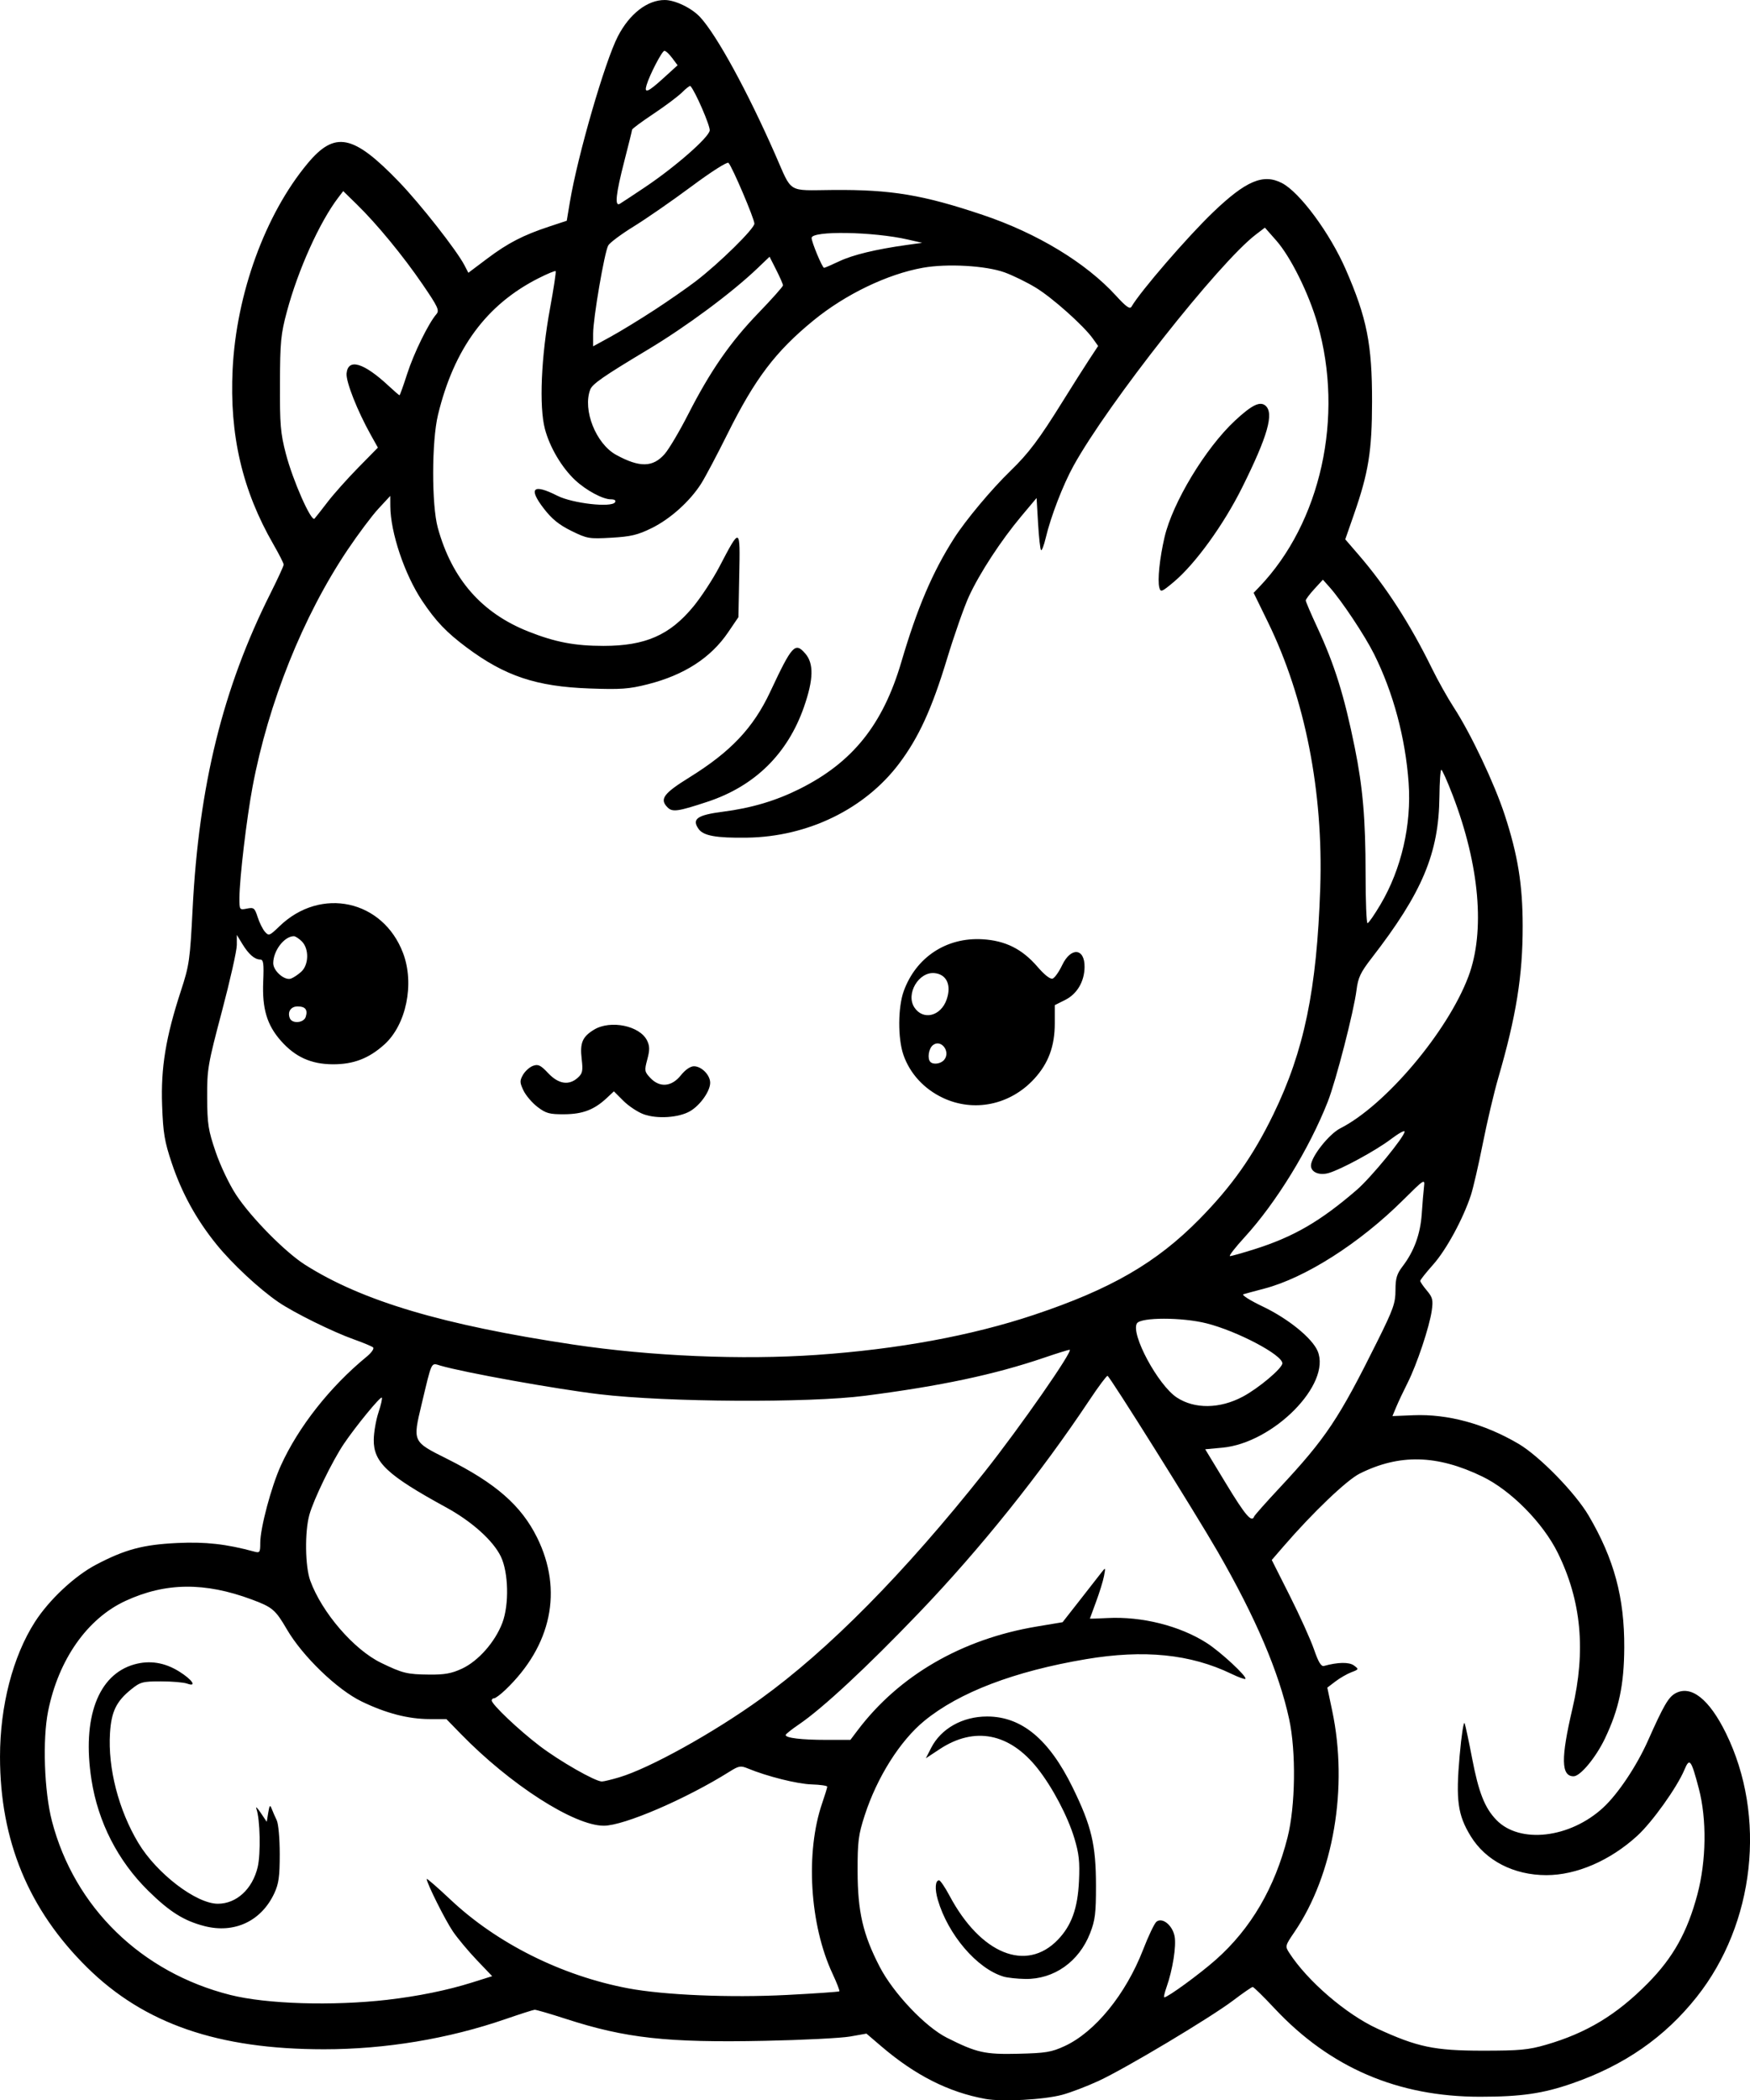 <?xml version="1.0" encoding="UTF-8" standalone="no"?>
<!-- Created with Inkscape (http://www.inkscape.org/) -->

<svg
   width="178.03mm"
   height="213.666mm"
   viewBox="0 0 178.03 213.666"
   version="1.1"
   id="svg1"
   xml:space="preserve"
   xmlns="http://www.w3.org/2000/svg"
   xmlns:svg="http://www.w3.org/2000/svg"><defs
     id="defs1" /><g
     id="layer1"
     transform="translate(-168.987,-560.187)"><path
       style="fill:#000000"
       d="m 269.217,773.71 c -3.732,-0.682 -7.125,-2.399 -10.575,-5.349 l -1.509,-1.291 -1.666,0.295 c -0.916,0.162 -4.821,0.359 -8.677,0.438 -9.93,0.204 -14.159,-0.263 -20.24,-2.234 -1.601,-0.519 -3.029,-0.936 -3.175,-0.926 -0.146,0.01 -1.48,0.437 -2.966,0.95 -5.811,2.006 -12.217,3.071 -18.465,3.07 -10.781,-8.1e-4 -18.294,-2.597 -24.095,-8.324 -5.952,-5.877 -8.859,-12.908 -8.861,-21.431 -0.001,-5.164 1.3,-10.2 3.541,-13.703 1.447,-2.262 4.043,-4.694 6.243,-5.848 2.947,-1.546 4.764,-2.031 8.24,-2.198 2.861,-0.138 5.003,0.102 7.856,0.879 0.545,0.148 0.595,0.073 0.595,-0.893 0,-1.51 1.118,-5.711 2.092,-7.857 1.785,-3.937 5.007,-8.027 8.728,-11.08 0.494,-0.405 0.791,-0.831 0.661,-0.945 -0.13,-0.115 -1.01,-0.483 -1.956,-0.818 -2.14,-0.759 -6.087,-2.708 -7.671,-3.788 -1.947,-1.328 -4.701,-3.892 -6.299,-5.865 -2.051,-2.532 -3.531,-5.221 -4.556,-8.277 -0.74,-2.209 -0.881,-3.049 -0.984,-5.884 -0.139,-3.816 0.373,-6.935 1.912,-11.642 0.853,-2.609 0.925,-3.117 1.191,-8.334 0.639,-12.569 3.08,-22.461 7.924,-32.113 0.737,-1.469 1.34,-2.781 1.34,-2.917 0,-0.135 -0.469,-1.06 -1.042,-2.055 -3.168,-5.497 -4.481,-11.133 -4.151,-17.816 0.379,-7.688 3.318,-15.761 7.619,-20.929 2.785,-3.346 4.639,-2.977 9.296,1.853 2.186,2.268 5.892,6.99 6.678,8.511 l 0.387,0.749 1.916,-1.441 c 2.108,-1.586 3.66,-2.388 6.331,-3.27 l 1.764,-0.583 0.318,-1.904 c 0.789,-4.724 3.563,-14.3 4.881,-16.853 1.189,-2.303 3.011,-3.712 4.783,-3.698 1.061,0.008 2.748,0.828 3.593,1.747 1.697,1.845 4.803,7.529 7.643,13.99 1.759,4.002 1.15,3.628 5.854,3.588 5.926,-0.05 9.176,0.492 15.276,2.547 5.522,1.86 10.465,4.858 13.516,8.197 1.051,1.15 1.424,1.414 1.591,1.125 0.905,-1.564 5.71,-7.125 8.293,-9.601 3.349,-3.209 5.107,-3.954 7.01,-2.97 1.813,0.937 4.877,5.085 6.491,8.786 2.151,4.93 2.684,7.613 2.675,13.462 -0.007,5.026 -0.358,7.203 -1.852,11.49 l -0.873,2.505 1.381,1.601 c 2.768,3.211 5.21,6.995 7.413,11.486 0.617,1.257 1.626,3.06 2.242,4.006 1.718,2.634 4.142,7.75 5.186,10.946 1.335,4.084 1.821,7.082 1.827,11.279 0.008,5.053 -0.658,9.198 -2.489,15.489 -0.425,1.461 -1.129,4.449 -1.564,6.64 -0.435,2.191 -0.984,4.567 -1.219,5.281 -0.794,2.412 -2.505,5.558 -3.831,7.047 -0.725,0.814 -1.319,1.563 -1.319,1.664 0,0.101 0.303,0.544 0.673,0.983 0.585,0.695 0.65,0.96 0.502,2.023 -0.23,1.647 -1.512,5.488 -2.46,7.367 -0.424,0.841 -0.945,1.945 -1.157,2.455 l -0.386,0.926 2.142,-0.087 c 3.495,-0.142 7.218,0.87 10.679,2.904 2.137,1.256 5.783,4.992 7.152,7.329 2.58,4.405 3.634,8.317 3.61,13.402 -0.018,3.805 -0.543,6.276 -1.967,9.257 -0.923,1.932 -2.507,3.84 -3.187,3.84 -1.274,0 -1.305,-1.825 -0.12,-6.879 1.384,-5.902 0.91,-10.973 -1.482,-15.838 -1.507,-3.067 -4.779,-6.377 -7.694,-7.784 -4.598,-2.22 -8.427,-2.311 -12.459,-0.296 -1.328,0.664 -4.777,3.96 -7.771,7.426 l -1.18,1.366 1.843,3.661 c 1.014,2.013 2.12,4.463 2.458,5.444 0.446,1.293 0.725,1.753 1.014,1.673 1.41,-0.39 2.555,-0.408 3.044,-0.048 0.515,0.379 0.508,0.397 -0.263,0.691 -0.436,0.166 -1.164,0.586 -1.619,0.933 l -0.826,0.63 0.493,2.328 c 1.655,7.816 0.144,16.692 -3.839,22.539 -0.949,1.393 -0.961,1.441 -0.524,2.117 1.853,2.867 5.78,6.245 8.959,7.708 4.082,1.879 5.809,2.24 10.716,2.242 3.751,10e-4 4.656,-0.083 6.429,-0.596 4.146,-1.202 7.194,-3.043 10.382,-6.274 2.566,-2.6 4.012,-5.191 5.032,-9.021 0.91,-3.417 0.968,-7.648 0.147,-10.771 -0.779,-2.962 -0.94,-3.173 -1.464,-1.92 -0.749,1.793 -3.274,5.33 -4.8,6.725 -2.757,2.52 -6.178,4 -9.244,4 -3.315,0 -6.178,-1.475 -7.702,-3.969 -1.317,-2.154 -1.523,-3.651 -1.124,-8.169 0.185,-2.092 0.414,-3.58 0.51,-3.307 0.096,0.273 0.436,1.865 0.756,3.538 0.668,3.496 1.285,5.064 2.476,6.295 2.372,2.452 7.478,1.862 10.858,-1.253 1.51,-1.392 3.413,-4.238 4.565,-6.829 1.577,-3.546 2.076,-4.408 2.775,-4.796 1.593,-0.884 3.44,0.564 5.146,4.035 4.159,8.457 2.953,19.382 -2.963,26.842 -3.26,4.111 -7.37,6.963 -12.691,8.807 -2.973,1.03 -5.185,1.349 -9.355,1.35 -8.374,5.9e-4 -15.258,-2.959 -20.902,-8.984 -1.124,-1.201 -2.125,-2.183 -2.225,-2.183 -0.099,0 -0.979,0.607 -1.955,1.348 -2.309,1.754 -10.958,6.929 -13.717,8.206 -1.184,0.548 -2.851,1.185 -3.704,1.414 -1.883,0.506 -6.115,0.732 -7.832,0.418 z m 8.067,-5.366 c 3.102,-1.428 6.234,-5.275 7.996,-9.823 0.537,-1.386 1.144,-2.659 1.35,-2.83 0.591,-0.491 1.638,0.348 1.851,1.483 0.186,0.991 -0.195,3.395 -0.817,5.159 -0.203,0.577 -0.309,1.048 -0.235,1.048 0.355,0 3.614,-2.379 5.265,-3.844 3.547,-3.147 5.982,-7.306 7.278,-12.432 0.804,-3.179 0.878,-8.728 0.161,-12.034 -1.035,-4.776 -3.415,-10.349 -7.275,-17.043 -2.283,-3.959 -10.999,-17.867 -11.201,-17.875 -0.104,-0.004 -0.923,1.094 -1.819,2.44 -5.021,7.541 -11.125,15.158 -17.364,21.669 -5.329,5.561 -9.803,9.719 -12.223,11.361 -0.732,0.497 -1.334,0.978 -1.338,1.069 -0.012,0.3 1.611,0.496 4.116,0.496 h 2.469 l 0.739,-0.978 c 4.214,-5.579 10.603,-9.28 18.215,-10.553 l 2.633,-0.44 1.788,-2.283 c 0.983,-1.255 1.971,-2.521 2.195,-2.812 0.385,-0.499 0.398,-0.477 0.231,0.397 -0.097,0.509 -0.46,1.684 -0.806,2.611 -0.346,0.927 -0.63,1.701 -0.63,1.72 -3.1e-4,0.019 0.803,-0.007 1.786,-0.057 3.498,-0.18 7.34,0.783 10.081,2.526 1.42,0.903 4.166,3.451 3.951,3.665 -0.063,0.063 -0.702,-0.168 -1.419,-0.514 -4.166,-2.01 -8.893,-2.487 -14.795,-1.493 -7.276,1.225 -12.902,3.371 -16.442,6.272 -2.468,2.022 -4.812,5.734 -6.069,9.612 -0.645,1.99 -0.729,2.646 -0.724,5.689 0.007,4.117 0.543,6.437 2.253,9.733 1.389,2.679 4.629,6.098 6.827,7.205 3.038,1.53 3.854,1.713 7.276,1.632 2.78,-0.066 3.364,-0.162 4.697,-0.776 z m -6.215,-7.078 c -2.693,-0.811 -5.637,-4.254 -6.676,-7.806 -0.323,-1.103 -0.266,-1.984 0.128,-1.984 0.126,0 0.605,0.705 1.064,1.566 3.163,5.934 7.808,7.819 11.023,4.474 1.387,-1.443 2.016,-3.19 2.145,-5.957 0.092,-1.974 0.004,-2.794 -0.47,-4.366 -0.674,-2.235 -2.229,-5.187 -3.741,-7.1 -2.848,-3.603 -6.414,-4.304 -9.969,-1.957 l -1.399,0.924 0.537,-1.052 c 1.005,-1.971 3.193,-3.2 5.697,-3.2 3.51,0 6.301,2.317 8.704,7.226 1.914,3.909 2.367,5.814 2.371,9.972 0.003,2.826 -0.085,3.533 -0.603,4.859 -1.132,2.894 -3.676,4.687 -6.587,4.643 -0.825,-0.013 -1.825,-0.121 -2.223,-0.241 z m -62.644,2.358 c 3.068,-0.352 6.078,-0.966 8.557,-1.745 l 2.074,-0.652 -1.56,-1.635 c -0.858,-0.899 -1.952,-2.209 -2.431,-2.911 -0.791,-1.159 -2.67,-4.922 -2.67,-5.345 0,-0.096 1.094,0.855 2.431,2.114 4.722,4.446 11.299,7.73 18.038,9.008 3.654,0.693 10.405,0.977 16.169,0.679 2.882,-0.149 5.285,-0.316 5.34,-0.37 0.055,-0.055 -0.257,-0.862 -0.692,-1.793 -2.324,-4.967 -2.773,-12.35 -1.054,-17.346 0.283,-0.823 0.515,-1.578 0.515,-1.679 0,-0.101 -0.713,-0.205 -1.585,-0.231 -1.457,-0.044 -4.535,-0.814 -6.497,-1.626 -0.722,-0.299 -0.914,-0.265 -1.852,0.324 -4.447,2.792 -10.751,5.504 -12.793,5.504 -3.027,0 -9.521,-4.172 -14.571,-9.362 l -1.446,-1.486 h -1.691 c -2.173,0 -4.436,-0.584 -6.926,-1.789 -2.496,-1.207 -6.011,-4.597 -7.61,-7.339 -1.165,-1.999 -1.469,-2.257 -3.575,-3.039 -4.788,-1.779 -8.767,-1.736 -12.834,0.139 -3.893,1.795 -6.824,5.969 -7.881,11.225 -0.58,2.884 -0.395,8.175 0.391,11.187 2.29,8.774 9.092,15.4 18.147,17.68 3.696,0.93 10.383,1.135 16.007,0.49 z m -18.653,-7.497 c -2.081,-0.537 -3.538,-1.454 -5.71,-3.594 -3.088,-3.043 -5.102,-6.987 -5.77,-11.295 -0.974,-6.289 0.665,-10.696 4.365,-11.731 1.553,-0.435 3.072,-0.196 4.54,0.714 1.356,0.841 1.871,1.62 0.82,1.24 -0.345,-0.124 -1.539,-0.226 -2.653,-0.226 -1.873,0 -2.104,0.062 -3.043,0.822 -1.504,1.216 -2.007,2.257 -2.144,4.433 -0.225,3.577 0.874,7.836 2.886,11.187 1.869,3.112 5.883,6.18 8.087,6.18 1.894,0 3.513,-1.486 4.048,-3.714 0.326,-1.358 0.251,-4.895 -0.126,-5.943 -0.105,-0.291 0.089,-0.113 0.43,0.396 l 0.62,0.925 0.153,-0.925 c 0.128,-0.776 0.186,-0.84 0.355,-0.396 0.111,0.291 0.34,0.815 0.508,1.164 0.173,0.359 0.307,1.855 0.307,3.44 0,2.296 -0.101,3.02 -0.556,3.995 -1.325,2.835 -4.065,4.117 -7.116,3.329 z m 42.214,-15.132 c 3.084,-0.916 9.595,-4.528 14.372,-7.974 6.925,-4.995 14.644,-12.814 22.78,-23.075 3.632,-4.58 9.105,-12.446 8.661,-12.446 -0.12,0 -1.283,0.363 -2.583,0.806 -5.043,1.718 -10.501,2.878 -18.24,3.876 -5.743,0.74 -20.158,0.658 -26.988,-0.154 -4.429,-0.526 -13.807,-2.214 -16.201,-2.915 -0.971,-0.285 -0.835,-0.566 -1.911,3.943 -0.912,3.818 -0.927,3.784 2.566,5.529 4.97,2.483 7.571,4.756 9.189,8.03 2.646,5.354 1.473,10.987 -3.224,15.479 -0.494,0.473 -1.011,0.86 -1.149,0.86 -0.137,0 -0.25,0.099 -0.25,0.22 0,0.4 2.745,3.005 4.879,4.63 2.037,1.552 5.652,3.617 6.332,3.617 0.184,0 0.979,-0.191 1.766,-0.425 z m -16.005,-11.051 c 1.664,-0.775 3.373,-2.714 4.111,-4.664 0.701,-1.854 0.626,-5.131 -0.155,-6.747 -0.785,-1.623 -2.953,-3.569 -5.569,-4.999 -5.987,-3.271 -7.392,-4.587 -7.359,-6.893 0.011,-0.755 0.227,-1.998 0.481,-2.762 0.254,-0.764 0.406,-1.444 0.338,-1.511 -0.143,-0.143 -2.643,2.904 -3.857,4.701 -1.175,1.741 -3.08,5.66 -3.514,7.23 -0.479,1.733 -0.431,5.251 0.091,6.686 1.181,3.246 4.44,7.027 7.216,8.37 2.194,1.061 2.631,1.168 4.895,1.191 1.558,0.016 2.272,-0.114 3.322,-0.603 z m 80.595,-15.484 c 0.049,-0.131 1.183,-1.411 2.521,-2.844 4.789,-5.131 6.07,-7.048 10.028,-15.012 1.605,-3.23 1.826,-3.854 1.826,-5.159 0,-1.209 0.134,-1.66 0.72,-2.426 1.174,-1.535 1.816,-3.294 1.953,-5.352 0.07,-1.05 0.173,-2.294 0.231,-2.763 0.101,-0.823 0.023,-0.773 -2.159,1.395 -4.403,4.373 -9.93,7.894 -14.105,8.984 -0.946,0.247 -1.896,0.504 -2.111,0.57 -0.216,0.067 0.674,0.63 1.984,1.255 2.587,1.235 5.02,3.216 5.572,4.535 1.404,3.359 -4.503,9.339 -9.7,9.819 l -1.741,0.161 2.138,3.525 c 1.953,3.22 2.599,3.972 2.844,3.313 z m -1.159,-12.189 c 1.621,-0.864 4.025,-2.89 4.025,-3.393 0,-0.858 -4.582,-3.274 -7.707,-4.064 -2.488,-0.629 -6.697,-0.629 -7.086,8.4e-4 -0.661,1.07 2.15,6.293 4.06,7.544 1.814,1.189 4.375,1.155 6.707,-0.088 z m -43.335,-4.249 c 8.249,-0.571 15.747,-1.954 22.093,-4.073 7.824,-2.613 12.459,-5.294 16.827,-9.733 3.3,-3.353 5.458,-6.412 7.524,-10.661 3.136,-6.453 4.424,-12.67 4.771,-23.03 0.328,-9.792 -1.545,-19.311 -5.321,-27.047 l -1.455,-2.981 0.566,-0.591 c 6.271,-6.548 8.656,-17.316 5.932,-26.784 -0.888,-3.085 -2.727,-6.797 -4.192,-8.461 l -1.16,-1.317 -0.92,0.701 c -3.756,2.865 -15.051,17.191 -18.55,23.53 -1.071,1.939 -2.314,5.164 -2.824,7.323 -0.182,0.772 -0.399,1.336 -0.481,1.254 -0.082,-0.082 -0.218,-1.309 -0.301,-2.726 l -0.151,-2.577 -1.553,1.852 c -2.057,2.453 -4.23,5.777 -5.321,8.139 -0.486,1.053 -1.499,3.939 -2.25,6.413 -1.534,5.054 -2.868,7.967 -4.863,10.616 -3.479,4.62 -9.281,7.445 -15.468,7.534 -3.147,0.045 -4.443,-0.189 -4.934,-0.891 -0.707,-1.009 -0.132,-1.414 2.484,-1.749 2.891,-0.371 5.378,-1.11 7.791,-2.315 5.4,-2.697 8.482,-6.543 10.359,-12.93 1.61,-5.478 3.165,-9.128 5.35,-12.554 1.189,-1.864 3.822,-5.013 5.764,-6.892 1.822,-1.763 2.901,-3.198 5.271,-7.011 0.995,-1.601 2.219,-3.533 2.72,-4.294 l 0.911,-1.383 -0.537,-0.753 c -0.937,-1.317 -4.125,-4.159 -5.818,-5.187 -0.899,-0.546 -2.317,-1.24 -3.152,-1.543 -1.912,-0.693 -5.842,-0.917 -8.318,-0.475 -3.613,0.646 -7.881,2.699 -11.127,5.354 -3.871,3.166 -5.957,5.921 -8.775,11.588 -1.049,2.11 -2.244,4.366 -2.655,5.014 -1.143,1.8 -3.139,3.595 -5.034,4.528 -1.42,0.699 -2.118,0.866 -4.099,0.979 -2.276,0.13 -2.466,0.097 -4.077,-0.695 -1.251,-0.616 -1.978,-1.205 -2.802,-2.274 -1.603,-2.078 -1.097,-2.556 1.379,-1.301 1.543,0.782 5.516,1.231 5.867,0.664 0.118,-0.19 -0.039,-0.3 -0.43,-0.3 -0.815,0 -2.509,-0.911 -3.617,-1.945 -1.371,-1.28 -2.597,-3.354 -3.088,-5.225 -0.599,-2.283 -0.384,-7.326 0.523,-12.257 0.373,-2.026 0.63,-3.73 0.573,-3.788 -0.057,-0.057 -0.838,0.266 -1.734,0.719 -5.306,2.679 -8.601,7.151 -10.235,13.896 -0.648,2.674 -0.659,9.182 -0.019,11.501 1.438,5.21 4.454,8.663 9.217,10.55 2.724,1.08 4.721,1.461 7.641,1.46 4.249,-0.002 6.736,-1.09 9.134,-3.998 0.796,-0.966 1.982,-2.775 2.634,-4.02 2.152,-4.109 2.136,-4.116 2.038,0.821 l -0.085,4.275 -1.048,1.543 c -1.762,2.595 -4.474,4.347 -8.174,5.283 -1.915,0.484 -2.731,0.543 -5.939,0.427 -5.4,-0.195 -8.588,-1.261 -12.492,-4.176 -2.053,-1.533 -3.13,-2.663 -4.513,-4.73 -1.792,-2.68 -3.234,-6.967 -3.246,-9.65 l -0.005,-1.033 -1.201,1.297 c -0.661,0.713 -2.079,2.607 -3.153,4.208 -4.518,6.737 -8.053,15.554 -9.654,24.077 -0.606,3.227 -1.332,9.369 -1.336,11.304 -0.003,1.238 0.005,1.249 0.762,1.097 0.701,-0.14 0.792,-0.068 1.092,0.867 0.18,0.561 0.513,1.231 0.739,1.49 0.389,0.445 0.47,0.414 1.488,-0.568 4.199,-4.052 10.526,-2.67 12.568,2.744 1.176,3.118 0.325,7.276 -1.9,9.287 -1.581,1.428 -3.156,2.032 -5.267,2.019 -2.204,-0.014 -3.82,-0.749 -5.27,-2.396 -1.415,-1.608 -1.908,-3.26 -1.793,-6.017 0.077,-1.847 0.024,-2.235 -0.304,-2.242 -0.577,-0.012 -1.179,-0.536 -1.818,-1.584 l -0.562,-0.921 -9.8e-4,1.025 c -5.5e-4,0.564 -0.683,3.6 -1.516,6.747 -1.435,5.42 -1.514,5.882 -1.501,8.765 0.013,2.71 0.107,3.315 0.864,5.536 0.48,1.408 1.386,3.309 2.081,4.366 1.522,2.314 4.987,5.829 7.016,7.117 5.806,3.685 14,6.124 27.262,8.114 7.927,1.189 17.171,1.582 24.795,1.054 z m -17.628,-24.484 c -0.6,-0.221 -1.524,-0.836 -2.053,-1.365 l -0.962,-0.962 -0.725,0.678 c -1.275,1.193 -2.445,1.641 -4.316,1.653 -1.514,0.01 -1.868,-0.086 -2.729,-0.743 -0.544,-0.415 -1.186,-1.167 -1.427,-1.671 -0.389,-0.816 -0.395,-0.993 -0.049,-1.6 0.214,-0.375 0.67,-0.785 1.015,-0.911 0.528,-0.193 0.773,-0.075 1.545,0.744 1.053,1.117 2.111,1.28 3.012,0.466 0.485,-0.439 0.539,-0.695 0.397,-1.907 -0.192,-1.637 0.069,-2.26 1.249,-2.979 1.681,-1.025 4.689,-0.404 5.411,1.117 0.267,0.563 0.27,0.953 0.013,1.911 -0.302,1.129 -0.283,1.246 0.306,1.873 0.954,1.016 2.169,0.915 3.104,-0.257 0.451,-0.565 0.971,-0.926 1.334,-0.926 0.776,-10e-6 1.654,0.892 1.654,1.681 0,0.852 -1.015,2.288 -2.041,2.887 -1.147,0.67 -3.371,0.816 -4.739,0.311 z m 30.445,-1.669 c -1.915,-0.906 -3.348,-2.469 -4.007,-4.372 -0.577,-1.665 -0.562,-4.835 0.03,-6.474 1.249,-3.455 4.35,-5.5 8.013,-5.284 2.325,0.137 4.028,0.985 5.578,2.779 0.745,0.863 1.324,1.314 1.566,1.221 0.211,-0.081 0.644,-0.695 0.962,-1.365 0.887,-1.869 2.306,-1.746 2.28,0.197 -0.019,1.476 -0.764,2.737 -1.972,3.341 l -1.058,0.529 v 1.852 c 0,2.327 -0.647,4.073 -2.092,5.647 -2.443,2.661 -6.135,3.427 -9.301,1.929 z m 0.137,-3.859 c 0.701,-0.844 -0.333,-2.171 -1.158,-1.486 -0.423,0.351 -0.569,1.368 -0.243,1.694 0.305,0.305 1.069,0.192 1.401,-0.208 z m 0.249,-6.128 c 0.516,-1.468 0.009,-2.579 -1.23,-2.698 -1.611,-0.156 -2.947,2.119 -2.048,3.49 0.879,1.342 2.681,0.907 3.278,-0.791 z m -28.384,-19.554 c -0.841,-0.841 -0.423,-1.416 2.216,-3.053 4.218,-2.616 6.503,-5.036 8.229,-8.716 2.227,-4.75 2.527,-5.077 3.561,-3.888 0.882,1.015 0.844,2.635 -0.127,5.424 -1.662,4.776 -5.001,8.061 -9.811,9.653 -3.01,0.996 -3.572,1.076 -4.068,0.579 z m 50.026,-22.366 c -0.197,-0.755 0.029,-2.961 0.525,-5.106 0.816,-3.529 4.176,-9.092 7.177,-11.881 1.7,-1.579 2.528,-1.99 3.086,-1.527 0.908,0.754 0.243,3.1 -2.366,8.341 -1.887,3.792 -4.774,7.778 -6.954,9.603 -1.223,1.024 -1.337,1.068 -1.468,0.569 z m 9.656,67.318 c 4.01,-1.267 6.707,-2.83 10.435,-6.048 1.445,-1.248 4.86,-5.412 4.86,-5.926 0,-0.159 -0.625,0.186 -1.389,0.767 -1.521,1.156 -5.065,3.084 -6.339,3.45 -0.949,0.272 -1.797,-0.085 -1.797,-0.756 0,-0.883 1.824,-3.203 2.982,-3.792 4.6,-2.34 10.922,-9.828 13.033,-15.438 1.724,-4.58 1.139,-11.322 -1.601,-18.46 -0.545,-1.419 -1.064,-2.579 -1.154,-2.579 -0.09,5.2e-4 -0.176,1.221 -0.191,2.712 -0.059,5.778 -1.733,9.772 -6.887,16.432 -1.138,1.47 -1.389,1.999 -1.546,3.254 -0.271,2.172 -2.091,9.241 -2.925,11.366 -1.882,4.793 -5.249,10.278 -8.465,13.793 -0.965,1.055 -1.633,1.918 -1.483,1.918 0.15,0 1.26,-0.312 2.467,-0.693 z m -96.493,-23.646 c 0.228,-0.717 -0.037,-1.061 -0.817,-1.061 -0.695,0 -1.058,0.535 -0.806,1.191 0.229,0.596 1.423,0.501 1.623,-0.13 z m -0.462,-4.586 c 0.782,-0.704 0.817,-2.339 0.066,-3.089 -0.291,-0.291 -0.656,-0.529 -0.811,-0.529 -0.973,0 -2.099,1.473 -2.099,2.746 0,0.788 1.157,1.793 1.803,1.566 0.245,-0.086 0.714,-0.398 1.041,-0.693 z m 109.808,-6.862 c 2.119,-3.59 3.158,-8.096 2.852,-12.367 -0.329,-4.582 -1.564,-9.18 -3.518,-13.097 -0.939,-1.882 -3.288,-5.414 -4.523,-6.8 l -0.68,-0.763 -0.872,0.952 c -0.48,0.524 -0.872,1.047 -0.872,1.163 0,0.116 0.519,1.33 1.154,2.697 1.786,3.847 2.754,6.947 3.834,12.276 0.818,4.04 1.098,7.303 1.098,12.822 0,2.771 0.089,5.036 0.198,5.035 0.109,-10e-4 0.707,-0.865 1.329,-1.918 z M 202.321,611.246 c 0.614,-0.8 2.014,-2.371 3.113,-3.489 l 1.997,-2.034 -0.712,-1.273 c -1.384,-2.476 -2.555,-5.447 -2.474,-6.278 0.153,-1.565 1.738,-1.094 4.28,1.272 0.564,0.525 1.061,0.954 1.105,0.954 0.044,0 0.395,-0.982 0.781,-2.183 0.67,-2.083 2.158,-5.126 2.965,-6.06 0.336,-0.389 0.181,-0.727 -1.401,-3.043 -1.977,-2.894 -4.656,-6.15 -6.717,-8.161 l -1.355,-1.323 -0.504,0.661 c -1.899,2.491 -4.078,7.325 -5.222,11.581 -0.62,2.307 -0.694,3.07 -0.71,7.337 -0.017,4.183 0.057,5.052 0.602,7.144 0.713,2.731 2.585,6.965 2.916,6.596 0.122,-0.135 0.723,-0.901 1.337,-1.701 z m 34.283,-4.871 c 0.437,-0.499 1.508,-2.307 2.381,-4.017 2.265,-4.437 4.287,-7.355 7.155,-10.327 1.376,-1.426 2.502,-2.691 2.502,-2.811 0,-0.119 -0.308,-0.824 -0.683,-1.566 l -0.683,-1.349 -1.235,1.18 c -2.615,2.499 -7.228,5.921 -11.157,8.277 -4.487,2.69 -5.636,3.487 -5.852,4.057 -0.788,2.074 0.583,5.522 2.643,6.646 2.385,1.301 3.733,1.277 4.929,-0.091 z m -1.058,-14.64 c 1.455,-0.951 3.36,-2.276 4.233,-2.945 2.382,-1.825 5.953,-5.336 5.953,-5.853 0,-0.499 -2.264,-5.811 -2.635,-6.182 -0.131,-0.131 -1.755,0.903 -3.759,2.394 -1.941,1.444 -4.58,3.273 -5.864,4.065 -1.285,0.792 -2.46,1.668 -2.612,1.946 -0.387,0.71 -1.535,7.417 -1.535,8.971 v 1.287 l 1.786,-0.978 c 0.982,-0.538 2.977,-1.756 4.432,-2.707 z m 18.819,-4.967 c 1.384,-0.655 3.712,-1.218 6.846,-1.657 l 1.587,-0.222 -1.455,-0.333 c -3.527,-0.808 -9.79,-0.911 -9.79,-0.162 0,0.426 1.089,3.04 1.267,3.04 0.076,0 0.771,-0.3 1.545,-0.666 z m -19.745,-7.549 c 3.049,-2.042 6.462,-5.032 6.567,-5.753 0.066,-0.453 -1.472,-4.002 -1.962,-4.526 -0.055,-0.058 -0.428,0.224 -0.831,0.628 -0.402,0.404 -1.714,1.389 -2.914,2.189 -1.201,0.8 -2.186,1.529 -2.19,1.621 -0.004,0.091 -0.36,1.536 -0.792,3.209 -0.857,3.323 -0.997,4.652 -0.457,4.334 0.182,-0.107 1.343,-0.873 2.58,-1.701 z m 1.862,-11.085 1.438,-1.308 -0.554,-0.742 c -0.305,-0.408 -0.66,-0.736 -0.79,-0.728 -0.243,0.015 -1.498,2.43 -1.814,3.491 -0.267,0.896 0.135,0.729 1.72,-0.713 z"
       id="path1" /></g></svg>
